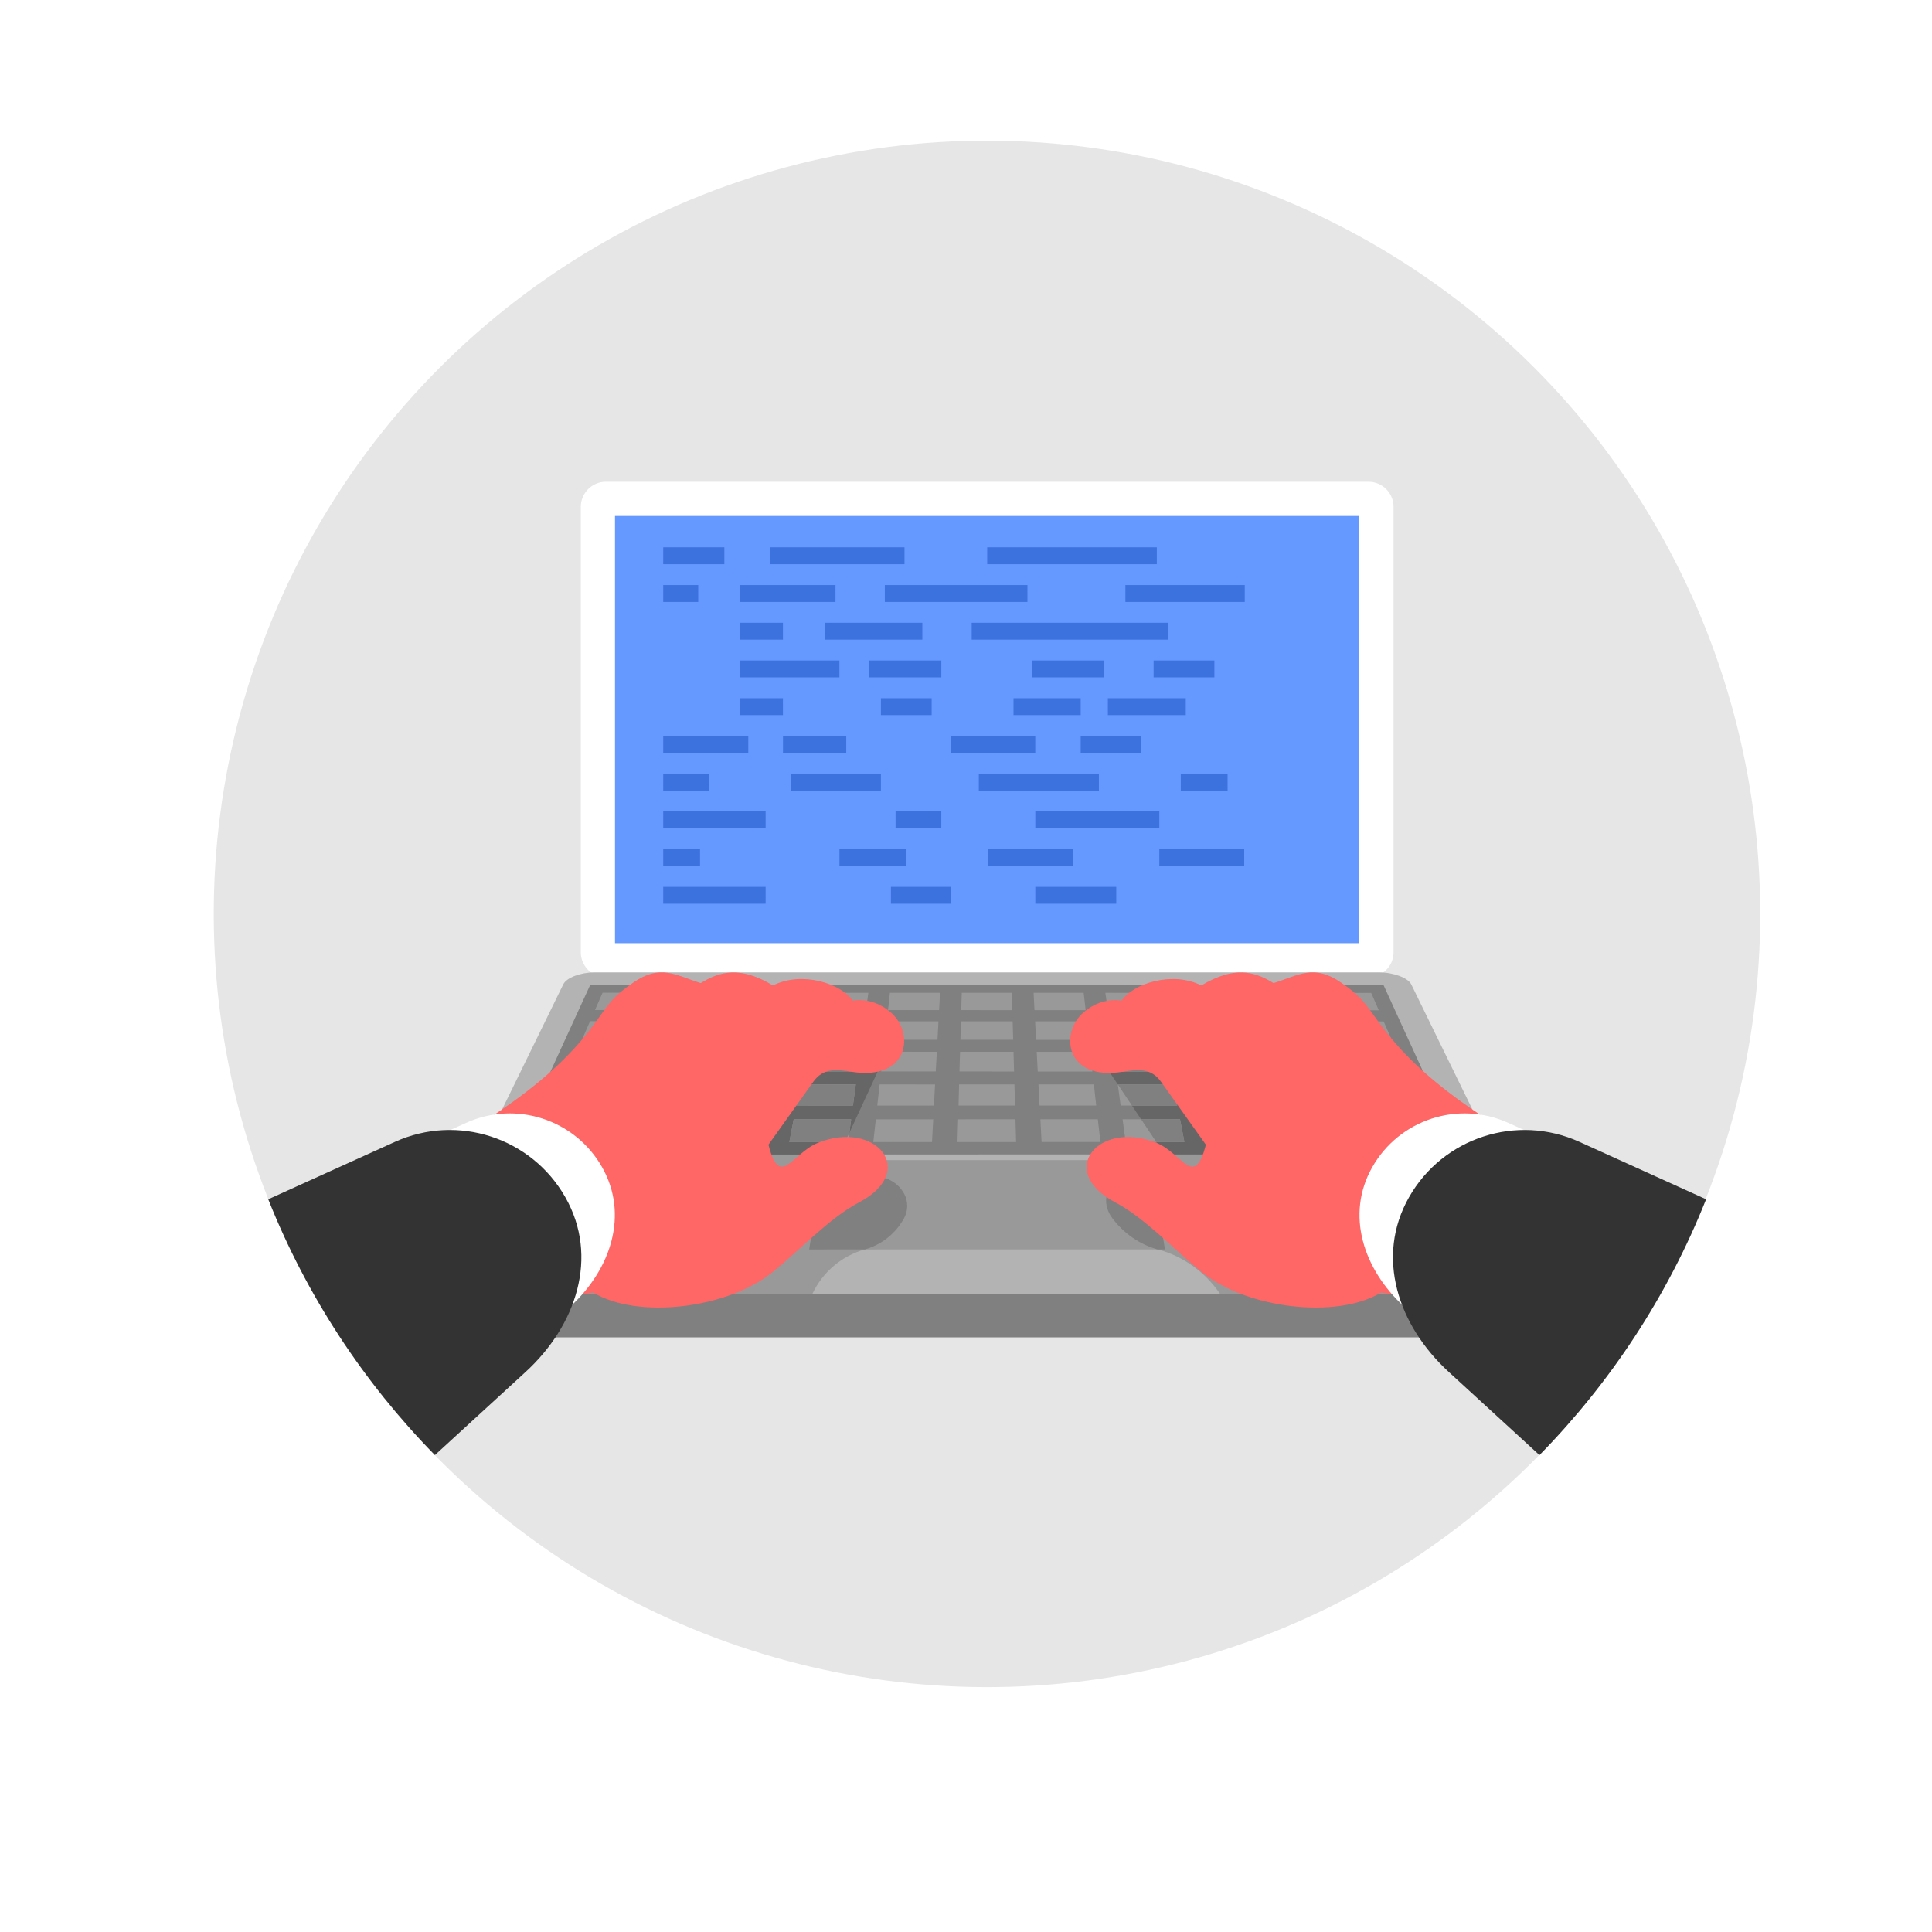 <?xml version="1.0" encoding="utf-8"?>
<!-- Generator: Adobe Illustrator 26.5.0, SVG Export Plug-In . SVG Version: 6.00 Build 0)  -->
<svg version="1.1" id="publicdomainvectors.org" xmlns="http://www.w3.org/2000/svg" xmlns:xlink="http://www.w3.org/1999/xlink"
	 x="0px" y="0px" viewBox="0 0 660 660" style="enable-background:new 0 0 660 660;" xml:space="preserve">
<style type="text/css">
	.st0{fill-rule:evenodd;clip-rule:evenodd;fill:#E6E6E6;}
	.st1{fill-rule:evenodd;clip-rule:evenodd;fill:#808080;}
	.st2{fill-rule:evenodd;clip-rule:evenodd;fill:#FFFFFF;}
	.st3{fill-rule:evenodd;clip-rule:evenodd;fill:#6699FF;}
	.st4{fill-rule:evenodd;clip-rule:evenodd;fill:#B3B3B3;}
	.st5{fill-rule:evenodd;clip-rule:evenodd;fill:#999999;}
	.st6{fill-rule:evenodd;clip-rule:evenodd;fill:#666666;}
	.st7{fill-rule:evenodd;clip-rule:evenodd;fill:#FF6666;}
	.st8{fill-rule:evenodd;clip-rule:evenodd;fill:#333333;}
	.st9{fill-rule:evenodd;clip-rule:evenodd;fill:#3C72DE;}
</style>
<desc>flag of Yemen</desc>
<g>
	
		<ellipse transform="matrix(0.707 -0.707 0.707 0.707 -121.979 329.901)" class="st0" cx="337.24" cy="312.19" rx="264.18" ry="264.18"/>
	<g>
		<path class="st1" d="M203.09,347.07c22.34,0,44.71,0,67.03,0c22.31,0,44.66,0,67,0c22.31,0,44.66,0,66.97,0s44.68,0,67.05,0
			c4.89,0,9.88,1.85,10.98,4.12c3.08,6.3,6.29,12.88,9.63,19.72c3.49,7.15,7.15,14.62,10.97,22.43c4.02,8.22,8.23,16.84,12.66,25.9
			c4.66,9.54,9.57,19.59,14.77,30.22c1.99,4.06-1.96,7.4-8.6,7.4c-30.74,0-61.51,0-92.24,0c-30.73,0-61.47,0-92.2,0
			c-30.77,0-61.55,0-92.28,0c-30.74,0-61.47,0-92.17,0c-6.6,0-10.29-3.3-8.32-7.33c5.18-10.59,10.1-20.66,14.77-30.23
			c4.44-9.08,8.67-17.73,12.7-25.99c3.83-7.84,7.5-15.34,11-22.5c3.35-6.84,6.55-13.41,9.62-19.67
			C193.52,348.9,198.29,347.07,203.09,347.07z"/>
		<path class="st2" d="M206.97,164.57H467.5c4.71,0,8.56,3.85,8.56,8.56v152.19c0,4.71-3.85,8.56-8.56,8.56H206.97
			c-4.71,0-8.56-3.85-8.56-8.56V173.14C198.41,168.43,202.26,164.57,206.97,164.57z"/>
		<rect x="210.09" y="176.26" class="st3" width="254.28" height="145.94"/>
		<path class="st4" d="M203.09,332.18c22.34,0,44.71,0,67.03,0c22.31,0,44.66,0,67,0c22.31,0,44.66,0,66.97,0s44.68,0,67.05,0
			c4.89,0,9.88,1.86,10.98,4.12c3.08,6.3,6.29,12.88,9.63,19.72c3.49,7.15,7.15,14.62,10.97,22.43c4.02,8.22,8.23,16.84,12.66,25.9
			c4.66,9.54,9.57,19.59,14.77,30.22c1.99,4.06-1.96,7.4-8.6,7.4c-30.74,0-61.51,0-92.24,0c-30.73,0-61.47,0-92.2,0
			c-30.77,0-61.55,0-92.28,0c-30.74,0-61.47,0-92.17,0c-6.6,0-10.29-3.31-8.32-7.34c5.18-10.59,10.1-20.66,14.77-30.22
			c4.44-9.08,8.67-17.73,12.7-25.99c3.83-7.84,7.5-15.34,11-22.5c3.35-6.84,6.55-13.41,9.62-19.67
			C193.52,334.01,198.29,332.18,203.09,332.18z"/>
		<path class="st5" d="M521.32,416.5l8.83,18.06c1.99,4.06-1.96,7.4-8.6,7.4c-30.74,0-61.51,0-92.24,0h-12.55
			c-5.01-7.35-12.67-12.88-21.06-15.08c-6.12-1.61-11.8-5.49-15.74-10.77c-1.94-2.6-2.59-5.75-1.71-8.35
			c1.21-3.62,4.52-5.87,8.63-5.88l15.98-0.03l-26.41-39.52C427.3,356.31,481.67,377.75,521.32,416.5L521.32,416.5z M277.54,441.97
			h-32.72c-30.74,0-61.47,0-92.17,0c-0.25,0-0.5-0.01-0.74-0.02c28.26-54.1,87.35-86.37,149.49-79.29l-18.17,39.3h15.87
			c4.08,0,7.83,2.24,9.77,5.83c1.4,2.59,1.4,5.71,0,8.3c-2.83,5.25-7.68,9.13-13.43,10.73C287.51,429.04,281,434.6,277.54,441.97z"
			/>
		<path class="st1" d="M201.62,336.48c22.58,0,45.17,0.01,67.75,0.01c22.58,0,45.17,0.01,67.78,0.01c22.53,0,45.09,0.01,67.67,0.01
			c22.58,0,45.2,0.01,67.82,0.01c1.87,4.11,3.8,8.32,5.77,12.66c2.03,4.44,4.15,9.02,6.3,13.72c2.21,4.84,4.48,9.85,6.84,14.99
			c2.45,5.32,4.96,10.79,7.55,16.46c-27.02,0-54.04,0.01-81.04,0.01c-26.99,0-53.98,0.01-80.94,0.01c-26.99,0-54.02,0.01-81.01,0.01
			c-26.99,0-53.99,0-80.98,0.01c2.6-5.69,5.07-11.2,7.49-16.52c2.35-5.17,4.67-10.17,6.91-15.04c2.17-4.7,4.26-9.3,6.29-13.73
			C197.8,344.77,199.75,340.56,201.62,336.48z"/>
		<path class="st6" d="M494.38,394.35c-25.45,0-50.9,0.01-76.32,0.01h-20.22l-21.41-32.03
			C416.55,357.58,458.84,369.92,494.38,394.35L494.38,394.35z M286.74,394.38c-10.21,0-20.42,0-30.63,0c-21.66,0-43.31,0-64.97,0.01
			c30.26-24.14,69.6-36.36,110.26-31.72L286.74,394.38z"/>
		<path class="st5" d="M226.97,348.87c-0.77,2.07-1.52,4.17-2.28,6.31c6.01,0,12.02,0,18.03,0c0.64-2.13,1.27-4.24,1.89-6.3
			C238.72,348.87,232.83,348.87,226.97,348.87L226.97,348.87z M230.44,339.12c-0.69,1.96-1.39,3.92-2.11,5.92c5.79,0,11.6,0,17.42,0
			c0.6-1.99,1.19-3.96,1.77-5.92C241.82,339.12,236.15,339.12,230.44,339.12L230.44,339.12z M205.85,339.12
			c-0.85,1.95-1.72,3.92-2.59,5.91c5.82,0,11.63,0.01,17.48,0.01c0.76-2,1.52-3.96,2.25-5.91
			C217.25,339.12,211.55,339.12,205.85,339.12L205.85,339.12z M254.98,339.14c-0.53,1.94-1.1,3.92-1.65,5.91
			c5.85,0,11.69,0.01,17.48,0.01c0.44-2,0.86-3.97,1.29-5.92C266.39,339.14,260.69,339.14,254.98,339.14L254.98,339.14z
			 M279.5,339.15c-0.37,1.93-0.75,3.91-1.14,5.91c5.82,0,11.63,0,17.48,0c0.27-1.99,0.54-3.96,0.8-5.91
			C290.9,339.15,285.2,339.15,279.5,339.15L279.5,339.15z M304.01,339.15c-0.21,1.94-0.43,3.92-0.65,5.91
			c5.85,0,11.63,0.01,17.45,0.01c0.11-2,0.21-3.96,0.32-5.92C315.45,339.15,309.74,339.15,304.01,339.15L304.01,339.15z
			 M328.55,339.15c-0.06,1.95-0.11,3.92-0.17,5.92c5.85,0,11.69,0.01,17.45,0.01c-0.06-2-0.11-3.96-0.17-5.92
			C339.99,339.16,334.28,339.15,328.55,339.15L328.55,339.15z M353.09,339.16c0.1,1.95,0.21,3.92,0.31,5.92
			c5.82,0,11.6,0.01,17.48,0.01c-0.22-2.01-0.44-3.97-0.68-5.93C364.47,339.16,358.77,339.16,353.09,339.16L353.09,339.16z
			 M377.61,339.16c0.29,1.95,0.56,3.93,0.83,5.93c5.82,0,11.63,0,17.45,0c-0.38-2-0.76-3.96-1.14-5.92
			C389.04,339.16,383.34,339.16,377.61,339.16L377.61,339.16z M402.18,339.17c0.42,1.95,0.85,3.93,1.31,5.92
			c5.85,0,11.61,0.01,17.42,0.01c-0.55-2-1.12-3.97-1.65-5.92C413.59,339.17,407.91,339.17,402.18,339.17L402.18,339.17z
			 M426.72,339.18c0.58,1.94,1.17,3.92,1.77,5.92c5.82,0,11.63,0,17.45,0.01c-0.71-2-1.42-3.98-2.11-5.93
			C438.1,339.18,432.43,339.18,426.72,339.18L426.72,339.18z M451.27,339.18c0.75,1.95,1.5,3.93,2.26,5.93
			c5.82,0,11.64,0.01,17.49,0.01c-0.88-2.01-1.74-3.99-2.6-5.93C462.68,339.19,456.94,339.18,451.27,339.18L451.27,339.18z
			 M223.22,359.27c-0.79,2.22-1.59,4.47-2.41,6.75c6.22,0,12.4,0,18.62,0c0.68-2.28,1.39-4.52,2.05-6.74
			C235.4,359.28,229.31,359.27,223.22,359.27L223.22,359.27z M219.24,370.43c-0.85,2.37-1.74,4.78-2.61,7.22c6.44,0,12.88,0,19.31,0
			c0.74-2.45,1.46-4.85,2.17-7.22C231.81,370.43,225.51,370.43,219.24,370.43L219.24,370.43z M214.98,382.36
			c-0.91,2.56-1.84,5.16-2.78,7.78c6.68,0,13.35,0,20.03,0c0.79-2.64,1.57-5.23,2.33-7.78C228.03,382.36,221.5,382.36,214.98,382.36
			L214.98,382.36z M186.86,382.36c-1.12,2.55-2.26,5.16-3.42,7.8c6.68,0,13.32,0,20.06,0c1.01-2.64,2-5.25,2.97-7.8
			C199.88,382.36,193.38,382.36,186.86,382.36L186.86,382.36z M243.06,382.36c-0.7,2.56-1.41,5.15-2.14,7.78c6.68,0,13.39,0,20.03,0
			c0.57-2.64,1.14-5.23,1.7-7.77C256.15,382.37,249.62,382.36,243.06,382.36L243.06,382.36z M271.15,382.37
			c-0.49,2.55-0.99,5.14-1.5,7.77c6.68,0,13.35,0,20.06,0c0.36-2.64,0.71-5.23,1.06-7.77C284.21,382.37,277.68,382.37,271.15,382.37
			L271.15,382.37z M299.2,382.37c-0.28,2.55-0.57,5.14-0.87,7.77c6.71,0,13.39,0,20.06,0c0.14-2.64,0.28-5.23,0.42-7.77
			C312.29,382.37,305.76,382.37,299.2,382.37L299.2,382.37z M327.32,382.37c-0.07,2.55-0.15,5.14-0.23,7.77c6.71,0,13.38,0,20.03,0
			c-0.07-2.64-0.14-5.24-0.22-7.78C340.41,382.36,333.88,382.37,327.32,382.37L327.32,382.37z M355.41,382.36
			c0.13,2.55,0.27,5.15,0.41,7.77c6.68,0,13.35,0,20.1,0c-0.32-2.62-0.61-5.22-0.89-7.77C368.46,382.36,361.94,382.36,355.41,382.36
			L355.41,382.36z M383.49,382.36c0.34,2.55,0.7,5.15,1.05,7.77c6.71,0,13.39,0,20.06,0c-0.5-2.63-1-5.22-1.49-7.77
			C396.58,382.36,390.05,382.36,383.49,382.36L383.49,382.36z M411.65,382.36c0.55,2.55,1.11,5.14,1.68,7.77c6.68,0,13.35,0,19.99,0
			c-0.72-2.63-1.43-5.22-2.13-7.77C424.7,382.36,418.17,382.36,411.65,382.36L411.65,382.36z M439.7,382.36
			c0.76,2.55,1.54,5.14,2.32,7.77c6.67,0,13.35,0,20.06,0c-0.94-2.63-1.86-5.22-2.8-7.77C452.75,382.36,446.23,382.36,439.7,382.36
			L439.7,382.36z M467.78,382.36c0.97,2.55,1.96,5.14,2.96,7.77c6.68,0,13.35,0,20.06,0c-1.15-2.63-2.29-5.22-3.4-7.77
			C480.84,382.36,474.31,382.36,467.78,382.36L467.78,382.36z M192.07,370.43c-1.04,2.37-2.1,4.78-3.18,7.22c6.44,0,12.88,0,19.35,0
			c0.94-2.45,1.86-4.85,2.76-7.22C204.67,370.43,198.37,370.43,192.07,370.43L192.07,370.43z M246.32,370.43
			c-0.65,2.37-1.32,4.78-1.99,7.22c6.5,0,12.94,0,19.38,0c0.53-2.45,1.06-4.85,1.54-7.22C258.98,370.43,252.68,370.43,246.32,370.43
			L246.32,370.43z M273.42,370.43c-0.46,2.37-0.92,4.78-1.4,7.22c6.44,0,12.88,0.01,19.35,0.01c0.33-2.46,0.66-4.85,0.98-7.23
			C286.02,370.43,279.73,370.43,273.42,370.43L273.42,370.43z M300.5,370.44c-0.26,2.37-0.53,4.76-0.81,7.23c6.47,0,12.91,0,19.35,0
			c0.13-2.45,0.26-4.85,0.39-7.21C313.13,370.45,306.83,370.45,300.5,370.44L300.5,370.44z M327.64,370.45
			c-0.07,2.36-0.14,4.76-0.18,7.21c6.47,0,12.91,0,19.31,0c-0.07-2.45-0.17-4.84-0.23-7.21C340.3,370.45,334,370.45,327.64,370.45
			L327.64,370.45z M354.75,370.45c0.12,2.37,0.25,4.78,0.38,7.21c6.44,0,12.88,0,19.35,0c-0.27-2.44-0.53-4.84-0.79-7.21
			C367.35,370.45,361.05,370.45,354.75,370.45L354.75,370.45z M381.86,370.45c0.32,2.37,0.64,4.78,0.97,7.21c6.47,0,12.91,0,19.35,0
			c-0.47-2.44-0.93-4.84-1.38-7.21C394.49,370.45,388.19,370.45,381.86,370.45L381.86,370.45z M409,370.46
			c0.55,2.36,1.07,4.77,1.63,7.2c6.44,0,12.88,0,19.28,0c-0.7-2.44-1.36-4.83-2.01-7.2C421.63,370.46,415.36,370.46,409,370.46
			L409,370.46z M436.11,370.46c0.71,2.37,1.43,4.77,2.16,7.2c6.44,0.01,12.88,0.01,19.31,0.01c-0.87-2.45-1.72-4.84-2.57-7.21
			C448.71,370.46,442.41,370.46,436.11,370.46L436.11,370.46z M463.22,370.47c0.9,2.36,1.82,4.75,2.74,7.2c6.47,0,12.91,0,19.35,0
			c-1.07-2.45-2.12-4.84-3.16-7.2C475.85,370.47,469.52,370.47,463.22,370.47L463.22,370.47z M196.97,359.27
			c-0.97,2.21-1.96,4.47-2.96,6.74c6.22,0,12.43,0,18.68,0c0.9-2.27,1.76-4.52,2.61-6.74C209.14,359.27,203.05,359.27,196.97,359.27
			L196.97,359.27z M249.42,359.28c-0.61,2.22-1.23,4.47-1.89,6.74c6.28,0,12.5,0,18.68,0.01c0.5-2.29,0.99-4.54,1.47-6.74
			C261.62,359.29,255.54,359.28,249.42,359.28L249.42,359.28z M275.61,359.29c-0.43,2.21-0.86,4.46-1.3,6.74c6.18,0,12.4,0,18.68,0
			c0.31-2.27,0.62-4.53,0.92-6.74C287.75,359.29,281.7,359.29,275.61,359.29L275.61,359.29z M301.77,359.29
			c-0.25,2.22-0.5,4.47-0.75,6.74c6.22,0,12.43,0,18.65,0c0.12-2.27,0.24-4.51,0.37-6.73C313.95,359.29,307.86,359.29,301.77,359.29
			L301.77,359.29z M327.97,359.3c-0.06,2.22-0.13,4.46-0.2,6.73c6.28,0,12.5,0.01,18.65,0.01c-0.06-2.27-0.12-4.52-0.19-6.73
			C340.21,359.32,334.12,359.3,327.97,359.3L327.97,359.3z M354.16,359.32c0.12,2.21,0.23,4.46,0.35,6.73c6.22,0,12.43,0,18.68,0
			c-0.25-2.27-0.5-4.52-0.74-6.73C366.34,359.32,360.25,359.32,354.16,359.32L354.16,359.32z M380.36,359.32
			c0.3,2.22,0.6,4.46,0.91,6.74c6.25,0,12.46,0,18.68,0c-0.44-2.27-0.87-4.51-1.29-6.74C392.53,359.32,386.48,359.32,380.36,359.32
			L380.36,359.32z M406.58,359.32c0.48,2.23,0.97,4.47,1.46,6.74c6.28,0,12.46,0,18.65,0c-0.65-2.26-1.27-4.51-1.87-6.72
			C418.79,359.33,412.7,359.33,406.58,359.32L406.58,359.32z M432.75,359.34c0.66,2.21,1.36,4.46,2.04,6.72
			c6.22,0,12.43,0,18.65,0.01c-0.81-2.27-1.61-4.53-2.4-6.73C444.93,359.34,438.84,359.34,432.75,359.34L432.75,359.34z
			 M458.95,359.34c0.84,2.21,1.73,4.46,2.59,6.73c6.22,0,12.46,0,18.68,0c-0.99-2.27-1.97-4.5-2.95-6.73
			C471.16,359.34,465.07,359.34,458.95,359.34L458.95,359.34z M201.57,348.87c-0.9,2.06-1.83,4.16-2.77,6.3c6.01,0,11.99,0,18.06,0
			c0.82-2.14,1.62-4.23,2.41-6.3C213.32,348.87,207.46,348.87,201.57,348.87L201.57,348.87z M252.28,348.88
			c-0.57,2.06-1.14,4.17-1.73,6.31c6.04,0,12.08,0,18.03,0c0.47-2.13,0.92-4.24,1.37-6.31
			C264.12,348.88,258.23,348.88,252.28,348.88L252.28,348.88z M277.62,348.88c-0.4,2.07-0.81,4.17-1.22,6.3c6.01,0,11.99,0,18.06,0
			c0.29-2.13,0.58-4.23,0.85-6.29C289.4,348.88,283.51,348.88,277.62,348.88L277.62,348.88z M302.93,348.9
			c-0.23,2.08-0.46,4.16-0.7,6.3c6.01,0,12.02,0,18.03,0c0.12-2.13,0.23-4.23,0.34-6.3C314.71,348.9,308.85,348.9,302.93,348.9
			L302.93,348.9z M328.27,348.9c-0.06,2.08-0.12,4.17-0.18,6.31c6.07,0,12.08,0,18.03,0c-0.06-2.13-0.12-4.23-0.18-6.3
			C340.11,348.91,334.22,348.9,328.27,348.9L328.27,348.9z M353.61,348.91c0.11,2.07,0.22,4.17,0.33,6.31c6.01,0,12.02,0,18.06,0
			c-0.24-2.13-0.47-4.24-0.7-6.31C365.36,348.91,359.5,348.91,353.61,348.91L353.61,348.91z M378.95,348.92
			c0.28,2.06,0.56,4.17,0.85,6.3c6.04,0,12.02,0,18.03,0c-0.41-2.13-0.81-4.23-1.21-6.29C390.74,348.93,384.84,348.92,378.95,348.92
			L378.95,348.92z M404.33,348.93c0.45,2.08,0.91,4.17,1.37,6.3c6.04,0,12.05,0,18,0c-0.58-2.13-1.16-4.23-1.73-6.3
			C416.14,348.93,410.25,348.93,404.33,348.93L404.33,348.93z M429.64,348.93c0.62,2.08,1.25,4.17,1.89,6.31c6.01,0,12.02,0,18.03,0
			c-0.76-2.13-1.51-4.23-2.25-6.3C441.42,348.94,435.53,348.94,429.64,348.93L429.64,348.93z M454.99,348.94
			c0.79,2.07,1.59,4.17,2.4,6.31c6.04,0,12.05,0,18.06,0c-0.94-2.13-1.85-4.23-2.77-6.31C466.8,348.94,460.91,348.94,454.99,348.94z
			"/>
		<path class="st1" d="M290.13,387.03l-1.44,3.11h-19.05c0.51-2.64,1.01-5.23,1.5-7.77c6.53,0,13.06,0,19.62,0L290.13,387.03
			L290.13,387.03z M196.7,390.16c2.97-2.15,6.01-4.19,9.13-6.11l-2.33,6.11H196.7L196.7,390.16z M217.27,377.65
			c5.45-2.75,11.08-5.16,16.85-7.22h3.99c-0.71,2.37-1.43,4.78-2.17,7.22H217.27L217.27,377.65z M248.74,366.02
			c5.96-1.47,12.03-2.57,18.19-3.3l-0.72,3.31C260.42,366.03,254.61,366.02,248.74,366.02L248.74,366.02z M275.09,361.99
			c6.09-0.38,12.25-0.38,18.45,0l-0.55,4.05c-6.28,0-12.5,0-18.68,0L275.09,361.99L275.09,361.99z M381.86,370.45l4.82,7.21h15.5
			c-0.47-2.44-0.93-4.84-1.38-7.21H381.86L381.86,370.45z M389.82,382.36l5.2,7.77h9.59c-0.5-2.63-1-5.22-1.49-7.77H389.82
			L389.82,382.36z M487.99,390.13c-4.38-2.77-8.86-5.37-13.41-7.77h-6.8c0.97,2.55,1.96,5.14,2.96,7.77H487.99L487.99,390.13z
			 M456.22,373.85c-3.04-1.21-6.09-2.35-9.17-3.39h-10.95c0.71,2.37,1.43,4.77,2.16,7.2c6.44,0.01,12.88,0.01,19.31,0.01
			C457.12,376.39,456.67,375.11,456.22,373.85L456.22,373.85z M426.33,364.78c-6.37-1.33-12.77-2.29-19.18-2.85l0.89,4.12
			c6.28,0,12.46,0,18.65,0C426.57,365.63,426.45,365.21,426.33,364.78L426.33,364.78z M399.06,361.42
			c-6.14-0.22-12.27-0.06-18.35,0.47l0.56,4.16c6.25,0,12.46,0,18.68,0L399.06,361.42L399.06,361.42z M214.98,382.36
			c-0.91,2.56-1.84,5.16-2.78,7.78c6.68,0,13.35,0,20.03,0c0.79-2.64,1.57-5.23,2.33-7.78C228.03,382.36,221.5,382.36,214.98,382.36
			L214.98,382.36z M243.06,382.36c-0.7,2.56-1.41,5.15-2.14,7.78c6.68,0,13.39,0,20.03,0c0.57-2.64,1.14-5.23,1.7-7.77
			C256.15,382.37,249.62,382.36,243.06,382.36L243.06,382.36z M411.65,382.36c0.55,2.55,1.11,5.14,1.68,7.77c6.68,0,13.35,0,19.99,0
			c-0.72-2.63-1.43-5.22-2.13-7.77C424.7,382.36,418.17,382.36,411.65,382.36L411.65,382.36z M439.7,382.36
			c0.76,2.55,1.54,5.14,2.32,7.77c6.67,0,13.35,0,20.06,0c-0.94-2.63-1.86-5.22-2.8-7.77C452.75,382.36,446.23,382.36,439.7,382.36
			L439.7,382.36z M246.32,370.43c-0.65,2.37-1.32,4.78-1.99,7.22c6.5,0,12.94,0,19.38,0c0.53-2.45,1.06-4.85,1.54-7.22
			C258.98,370.43,252.68,370.43,246.32,370.43L246.32,370.43z M273.42,370.43c-0.46,2.37-0.92,4.78-1.4,7.22
			c6.44,0,12.88,0.01,19.35,0.01c0.33-2.46,0.66-4.85,0.98-7.23C286.02,370.43,279.73,370.43,273.42,370.43L273.42,370.43z
			 M409,370.46c0.55,2.36,1.07,4.77,1.63,7.2c6.44,0,12.88,0,19.28,0c-0.7-2.44-1.36-4.83-2.01-7.2
			C421.63,370.46,415.36,370.46,409,370.46z"/>
		<path class="st5" d="M281.24,396.32c18.64,0,37.31,0,55.95,0c18.64,0,37.31,0,55.99,0c1.51,9.62,3.1,19.76,4.78,30.5
			c-20.27,0-40.54,0-60.78,0c-20.23,0-40.51,0-60.74,0.01C278.12,416.09,279.72,405.94,281.24,396.32z"/>
		<path class="st1" d="M281.24,396.32h4.6l-2.61,5.65h15.87c4.08,0,7.83,2.24,9.77,5.83c1.4,2.59,1.4,5.71,0,8.3
			c-2.83,5.24-7.67,9.11-13.41,10.72c-6.34,0-12.69,0-19.03,0.01C278.12,416.09,279.72,405.94,281.24,396.32L281.24,396.32z
			 M394.04,401.86l3.91,24.95h-2.53c-6.02-1.65-11.59-5.5-15.47-10.7c-1.94-2.6-2.59-5.75-1.71-8.35c1.21-3.62,4.52-5.87,8.63-5.88
			L394.04,401.86z"/>
		<path class="st7" d="M202.69,441.58c15.32,9.21,45.91,5.4,61.18-6.96c9.18-7.42,19.57-18.6,29.47-23.79
			c20.65-10.84,5.68-28.45-14.06-20.37c-8.71,3.57-12.85,15.96-16.76,0.58l15.35-21.54c3.42-4.79,8.08-4.17,13.03-3.37
			c19.54,3.14,21.65-13.06,13.49-20.21c-3.81-3.34-8.43-4.79-13.14-4.11c-3.93-5.87-17.33-10.15-27.18-5.17
			c-11.1-6.61-17.96-4.94-24.68-0.8c-8.63-2.7-13.8-6.64-23.22-0.07c-6.5,4.54-7.38,5.99-12.84,13.59
			c-17.42,24.25-45.52,37.81-67.86,52.46c-40.69,26.69,7.99,88.91,34.91,51.59C177.4,443.7,178.98,444.94,202.69,441.58z"/>
		<path class="st2" d="M130.08,396.79l29.14-13.2c17.06-7.73,37.2-1.18,46.45,15.11c9.25,16.29,2.97,34.97-10.84,47.63l-20.91,19.16
			L130.08,396.79z"/>
		<path class="st8" d="M91.64,409.69l43.29-19.62c21.38-9.69,46.62-1.48,58.2,18.93c11.59,20.41,3.72,43.82-13.58,59.68l-30.98,28.4
			C124.21,472.22,104.71,442.58,91.64,409.69z"/>
		<path class="st7" d="M471.78,441.58c-15.32,9.21-45.91,5.4-61.18-6.96c-9.18-7.42-19.57-18.6-29.47-23.79
			c-20.65-10.84-5.68-28.45,14.05-20.37c8.71,3.57,12.85,15.96,16.76,0.58l-15.35-21.54c-3.41-4.79-8.08-4.17-13.03-3.37
			c-19.54,3.14-21.65-13.06-13.49-20.21c3.81-3.34,8.43-4.79,13.14-4.11c3.93-5.87,17.32-10.15,27.18-5.17
			c11.1-6.61,17.96-4.94,24.68-0.8c8.64-2.7,13.8-6.64,23.22-0.07c6.5,4.54,7.38,5.99,12.84,13.59
			c17.42,24.25,45.52,37.81,67.86,52.46c40.69,26.69-7.99,88.91-34.91,51.59C497.07,443.7,495.49,444.94,471.78,441.58z"/>
		<path class="st2" d="M544.39,396.79l-29.14-13.2c-17.06-7.73-37.2-1.18-46.45,15.11c-9.25,16.29-2.97,34.97,10.84,47.63
			l20.91,19.16L544.39,396.79z"/>
		<path class="st8" d="M582.83,409.69l-43.29-19.62c-21.38-9.69-46.62-1.48-58.2,18.93c-11.59,20.41-3.72,43.82,13.58,59.68
			l30.98,28.4C550.27,472.22,569.76,442.58,582.83,409.69z"/>
	</g>
	<path class="st9" d="M226.57,290.07h12.57v5.77h-12.57V290.07L226.57,290.07z M286.77,290.07h22.83v5.77h-22.83V290.07
		L286.77,290.07z M337.62,290.07h29v5.77h-29V290.07L337.62,290.07z M396.04,290.07h29v5.77h-29V290.07L396.04,290.07z
		 M226.57,186.97h20.88v5.77h-20.88V186.97L226.57,186.97z M263.08,186.97h45.91v5.77h-45.91V186.97L263.08,186.97z M337.24,186.97
		h57.95v5.77h-57.95V186.97L337.24,186.97z M226.57,277.18h34.98v5.77h-34.98V277.18L226.57,277.18z M305.94,277.18h15.63v5.77
		h-15.63V277.18L305.94,277.18z M353.68,277.18h42.37v5.77h-42.37V277.18L353.68,277.18z M226.57,264.3h15.75v5.77h-15.75V264.3
		L226.57,264.3z M270.28,264.3h30.65v5.77h-30.65V264.3L270.28,264.3z M334.38,264.3h41.02v5.77h-41.02V264.3L334.38,264.3z
		 M403.37,264.3h15.99v5.77h-15.99V264.3L403.37,264.3z M226.57,251.41h29.06v5.77h-29.06V251.41L226.57,251.41z M267.48,251.41
		h21.61v5.77h-21.61V251.41L267.48,251.41z M324.98,251.41h28.69v5.77h-28.69V251.41L324.98,251.41z M369.18,251.41h20.51v5.77
		h-20.51V251.41L369.18,251.41z M252.82,238.52h14.65v5.77h-14.65V238.52L252.82,238.52z M300.93,238.52h17.34v5.77h-17.34V238.52
		L300.93,238.52z M346.23,238.52h22.95v5.77h-22.95V238.52L346.23,238.52z M378.46,238.52h26.62v5.77h-26.62V238.52L378.46,238.52z
		 M252.82,225.63h33.94v5.77h-33.94V225.63L252.82,225.63z M296.78,225.63h24.79v5.77h-24.79V225.63L296.78,225.63z M352.46,225.63
		h24.79v5.77h-24.79V225.63L352.46,225.63z M394.09,225.63h20.76v5.77h-20.76V225.63L394.09,225.63z M252.82,212.74h14.65v5.77
		h-14.65V212.74L252.82,212.74z M281.76,212.74h33.33v5.77h-33.33V212.74L281.76,212.74z M331.94,212.74h67.15v5.77h-67.15V212.74
		L331.94,212.74z M226.57,199.86h11.96v5.77h-11.96V199.86L226.57,199.86z M252.82,199.86h32.6v5.77h-32.6V199.86L252.82,199.86z
		 M302.27,199.86h48.72v5.77h-48.72V199.86L302.27,199.86z M384.45,199.86h40.78v5.77h-40.78V199.86L384.45,199.86z M226.57,302.96
		h34.98v5.77h-34.98V302.96L226.57,302.96z M304.35,302.96h20.63v5.77h-20.63V302.96L304.35,302.96z M353.68,302.96h27.65v5.77
		h-27.65V302.96z"/>
</g>
</svg>
